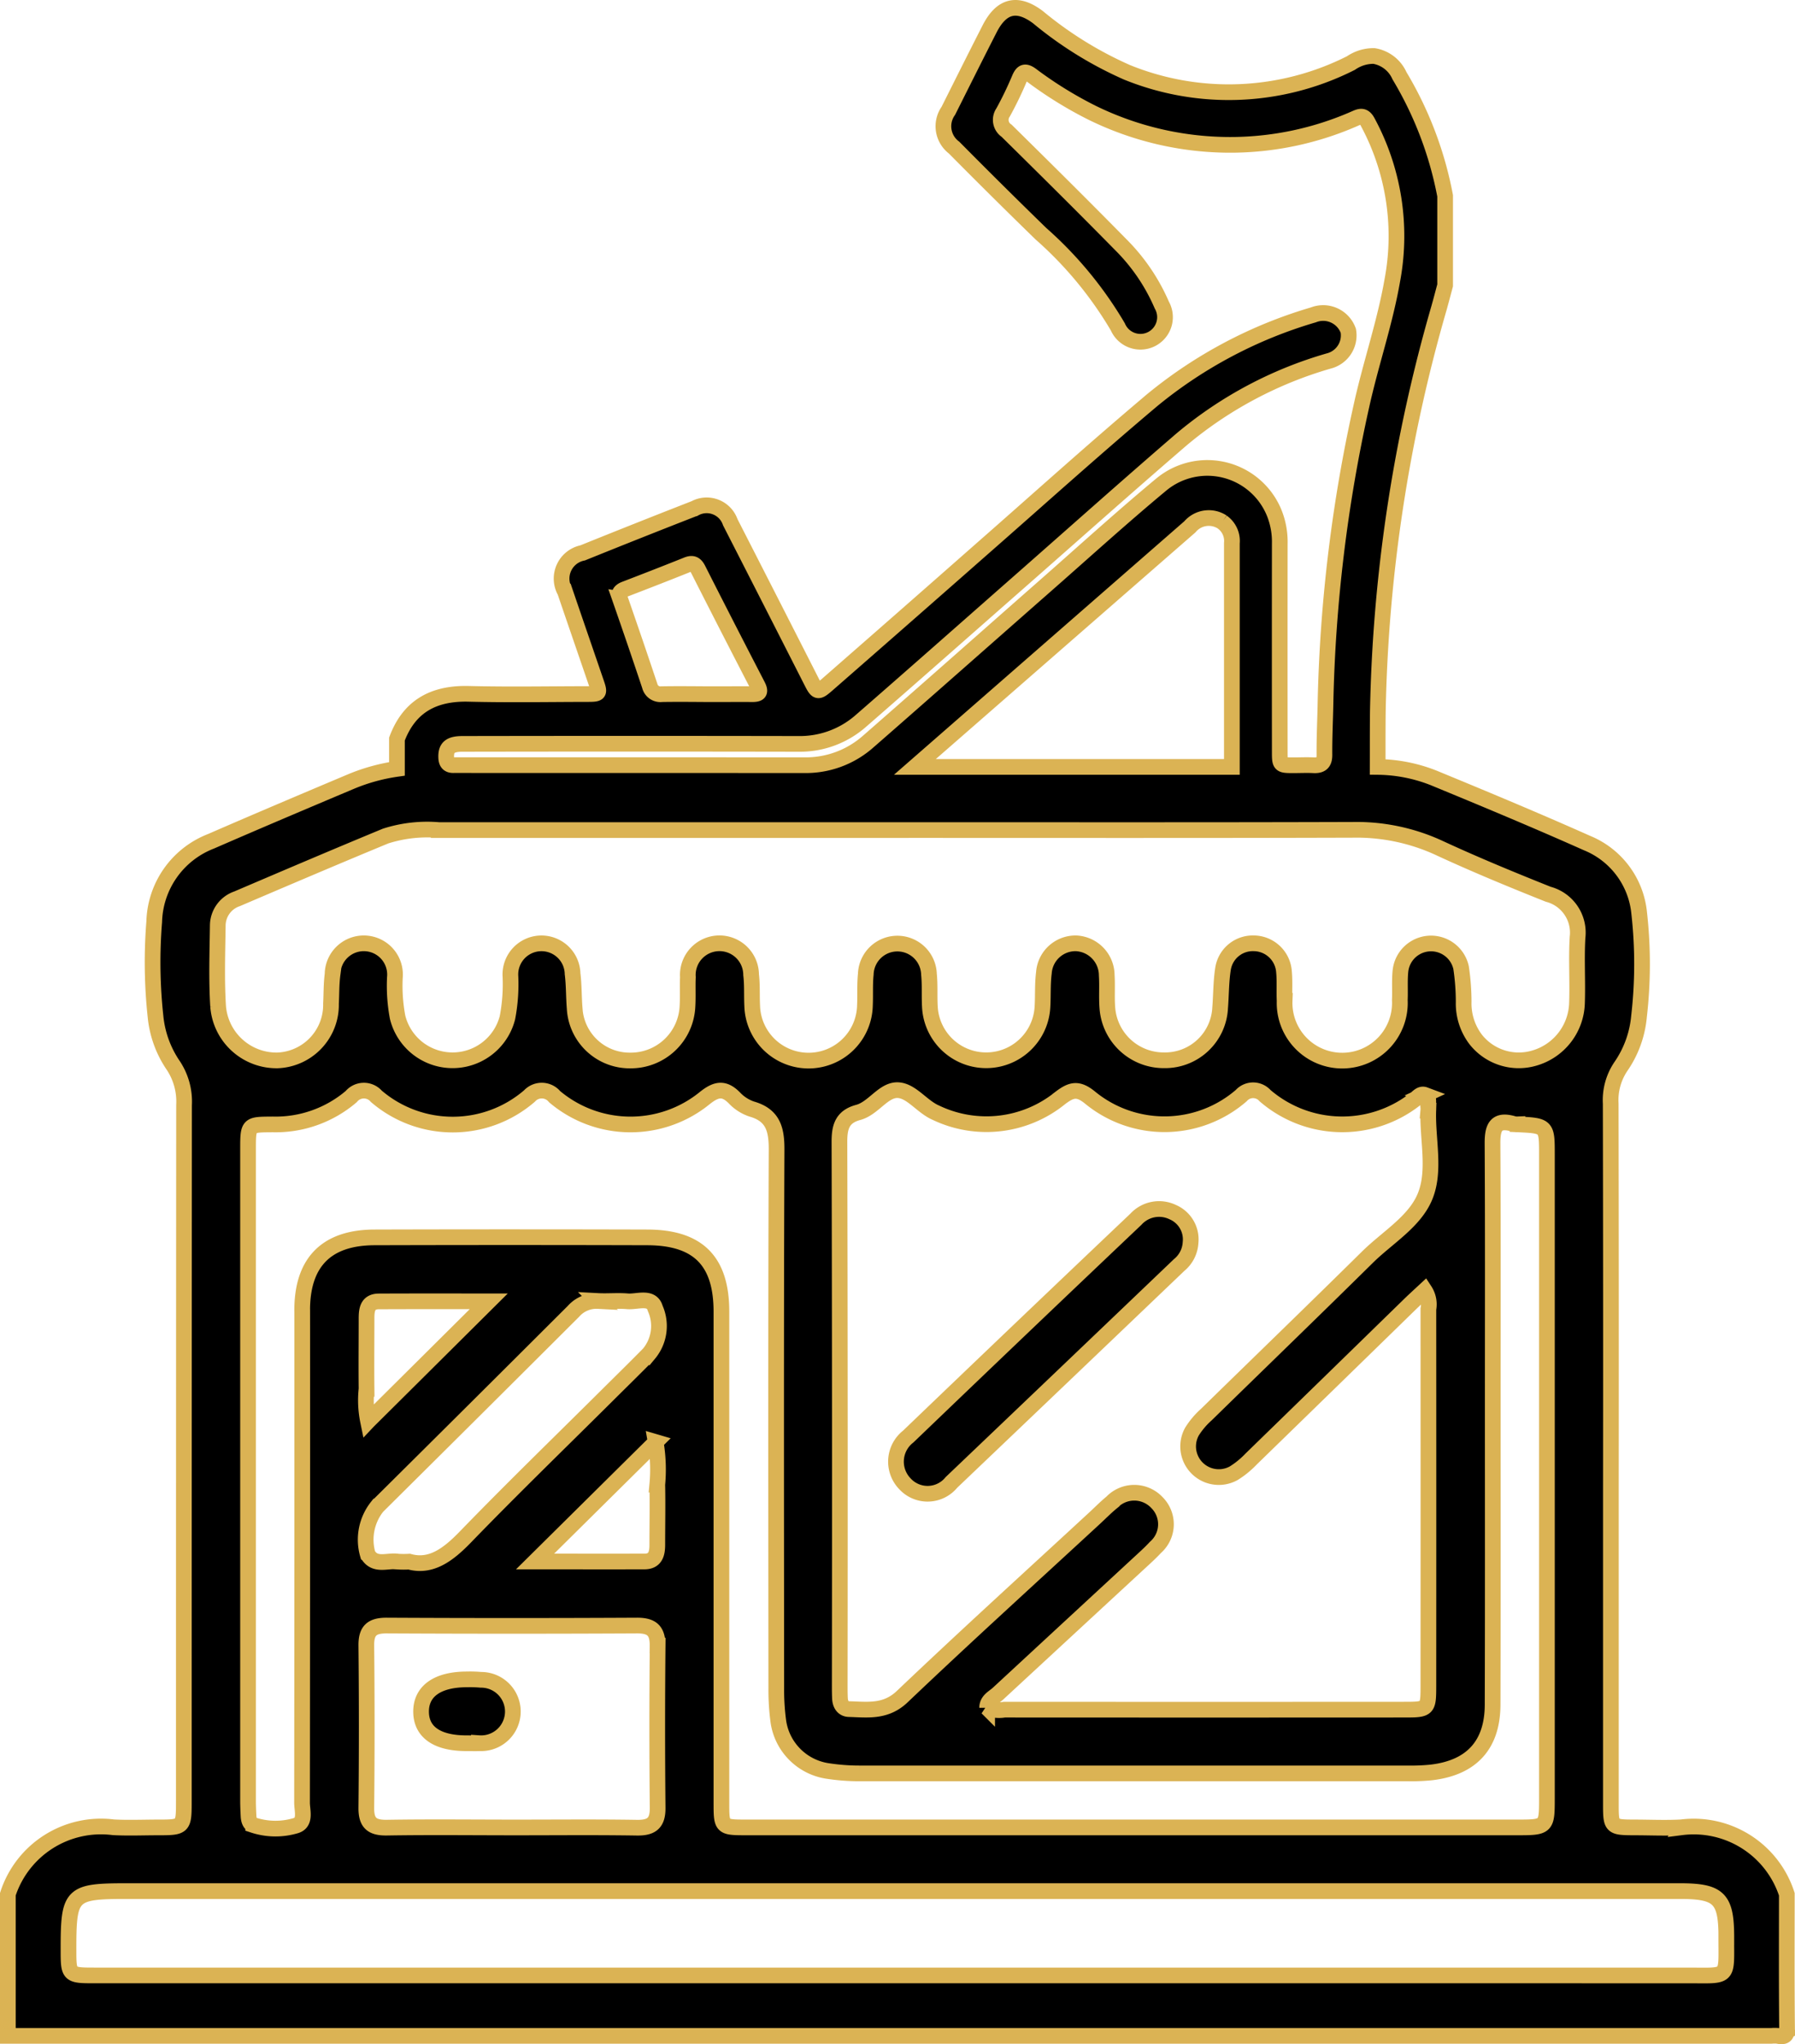 <svg xmlns="http://www.w3.org/2000/svg" width="114.382" height="130.267" viewBox="0 0 114.382 130.267">
  <g id="shopping" transform="translate(-0.382 -0.06)">
    <g id="shape-7" transform="translate(0.882 0.56)">
      <path id="Shape" d="M113.7,129.8a2.383,2.383,0,0,0-.443,0H.882v-9.026a6.24,6.24,0,0,1,6.725-4.266c.92.049,1.843.011,2.766.009,1.72,0,1.723,0,1.723-1.7q0-22.166.014-44.33a4.163,4.163,0,0,0-.719-2.576,6.666,6.666,0,0,1-1.1-3.08,32.165,32.165,0,0,1-.081-6.038,5.658,5.658,0,0,1,3.611-5.117c2.971-1.294,5.956-2.557,8.944-3.817a11.966,11.966,0,0,1,2.911-.8v-1.9c.792-2.112,2.363-2.938,4.576-2.882,2.52.064,5.043.016,7.564.013.776,0,.8-.035.544-.77-.658-1.922-1.321-3.842-1.976-5.766a1.671,1.671,0,0,1,1.127-2.46q3.563-1.44,7.145-2.837a1.587,1.587,0,0,1,2.26.881q2.6,5.085,5.187,10.176c.339.665.4.693.975.19q4.9-4.281,9.779-8.579c3.651-3.2,7.255-6.458,10.971-9.586a28.993,28.993,0,0,1,10.241-5.411,1.7,1.7,0,0,1,2.23,1.012,1.682,1.682,0,0,1-1.255,1.927,25.585,25.585,0,0,0-9.359,4.986c-3.483,3-6.911,6.06-10.364,9.095-3.354,2.948-6.7,5.908-10.067,8.841a5.887,5.887,0,0,1-4,1.477q-10.7-.019-21.393,0c-.81,0-1.074.24-1.045.882.014.321.147.481.476.471.13,0,.261,0,.392,0q10.989,0,21.979.005a6,6,0,0,0,4.057-1.518c3.722-3.252,7.422-6.531,11.134-9.795,2.507-2.2,4.976-4.453,7.545-6.587A4.6,4.6,0,0,1,81.6,32.8a4.952,4.952,0,0,1,.332,1.9q-.007,6.613,0,13.227c0,.9,0,.9.9.9.414,0,.827-.021,1.239,0,.49.028.711-.145.707-.663-.009-1.1.047-2.2.068-3.3a96.144,96.144,0,0,1,2.29-18.935c.589-2.681,1.494-5.285,1.965-7.988A15.3,15.3,0,0,0,87.528,7.826c-.247-.462-.489-.351-.83-.2a19.76,19.76,0,0,1-7.655,1.664,19.975,19.975,0,0,1-9.069-2.044A25.265,25.265,0,0,1,66.1,4.848c-.4-.292-.571-.208-.754.215a22.665,22.665,0,0,1-1.043,2.16.829.829,0,0,0,.223,1.169C66.968,10.8,69.4,13.208,71.8,15.651A12.3,12.3,0,0,1,74.415,19.5a1.566,1.566,0,1,1-2.8,1.393,24.426,24.426,0,0,0-4.9-5.936q-2.793-2.719-5.537-5.491a1.7,1.7,0,0,1-.366-2.343c.872-1.74,1.742-3.483,2.627-5.217C64.2.41,65.2.165,66.521,1.153A24.124,24.124,0,0,0,72.2,4.67a17.241,17.241,0,0,0,14.269-.593,2.532,2.532,0,0,1,1.469-.449,2.161,2.161,0,0,1,1.621,1.256,23.287,23.287,0,0,1,2.91,7.655v5.706c-.129.479-.253.959-.388,1.437a99.23,99.23,0,0,0-3.9,25.728c-.014,1.174-.008,2.35-.011,3.524a9.941,9.941,0,0,1,3.569.7c3.269,1.347,6.534,2.708,9.764,4.148a5.381,5.381,0,0,1,3.333,4.476,29.079,29.079,0,0,1-.012,6.579,6.662,6.662,0,0,1-1.147,3.176,3.828,3.828,0,0,0-.657,2.375q.026,12.375.011,24.75,0,9.954,0,19.91c0,1.439.031,1.464,1.5,1.469,1,0,1.994.049,2.988-.006a6.236,6.236,0,0,1,6.724,4.265c0,2.826-.015,5.65.014,8.475.005.474-.091.649-.568.555Zm-73.8-91.561q.961,2.755,1.884,5.522a.7.7,0,0,0,.772.536c.955-.016,1.912-.006,2.869,0s1.912-.009,2.87,0c.457.006.594-.11.361-.56q-1.911-3.688-3.787-7.393c-.172-.34-.355-.429-.713-.285-1.309.526-2.625,1.037-3.942,1.543-.322.124-.436.283-.313.637Zm38.368-4.911a1.577,1.577,0,0,0-2.065.306q-8.763,7.649-17.523,15.3l20.2,0q0-7.131,0-14.262a1.476,1.476,0,0,0-.617-1.345ZM99.038,57.048c-2.362-.943-4.714-1.913-7.018-2.983a12.563,12.563,0,0,0-5.463-1.122c-9.665.03-19.331.014-29,.015q-14.607,0-29.216,0a8.693,8.693,0,0,0-3.388.381c-3.166,1.309-6.318,2.655-9.467,4a1.812,1.812,0,0,0-1.227,1.684c-.022,1.724-.086,3.452.022,5.17a3.733,3.733,0,0,0,3.786,3.443,3.544,3.544,0,0,0,3.407-3.622c.033-.623.018-1.249.1-1.866a1.99,1.99,0,1,1,3.97.216,10.849,10.849,0,0,0,.173,2.515,3.608,3.608,0,0,0,7,.037,11.338,11.338,0,0,0,.192-2.624,1.982,1.982,0,1,1,3.959-.179c.091.726.072,1.464.132,2.194a3.512,3.512,0,0,0,3.566,3.335,3.614,3.614,0,0,0,3.623-3.44c.038-.622,0-1.247.027-1.87a2.017,2.017,0,1,1,4.029-.152c.078.652.036,1.32.069,1.977a3.593,3.593,0,0,0,7.184-.035c.03-.66-.014-1.324.054-1.979a2.014,2.014,0,0,1,4.026,0c.07.691.018,1.393.059,2.088a3.592,3.592,0,0,0,7.172.026c.045-.731,0-1.472.093-2.2a2.016,2.016,0,0,1,2.075-1.88,2.048,2.048,0,0,1,1.929,2.04c.045.694-.016,1.4.041,2.089a3.6,3.6,0,0,0,3.62,3.323,3.513,3.513,0,0,0,3.565-3.334c.067-.841.055-1.691.188-2.52a1.92,1.92,0,0,1,1.961-1.6A1.946,1.946,0,0,1,82.2,61.973c.059.618.01,1.246.041,1.869a3.674,3.674,0,1,0,7.341-.048c.027-.623-.023-1.251.042-1.869a1.96,1.96,0,0,1,3.862-.2,14.889,14.889,0,0,1,.164,2.188,3.793,3.793,0,0,0,.75,2.366,3.494,3.494,0,0,0,3.76,1.208,3.763,3.763,0,0,0,2.712-3.513c.048-1.392-.047-2.79.035-4.179A2.527,2.527,0,0,0,99.038,57.048Zm-79.4,26.51c0-3.062,1.548-4.635,4.61-4.643q8.69-.025,17.381,0c3.245.008,4.724,1.508,4.724,4.735q0,15.63,0,31.258c0,1.6,0,1.608,1.589,1.608q12.345,0,24.688,0H96.985c1.971,0,1.97,0,1.97-1.914q0-20.472,0-40.944c0-1.858,0-1.858-1.875-1.946a.921.921,0,0,1-.221-.018c-1.158-.353-1.375.21-1.37,1.234.032,5.5.015,11.006.015,16.509,0,6.42.011,12.841-.009,19.262-.008,2.566-1.347,4.016-3.906,4.313a12.318,12.318,0,0,1-1.436.062q-17.492,0-34.983,0a13.319,13.319,0,0,1-2.092-.161,3.725,3.725,0,0,1-3.1-3.165,15.1,15.1,0,0,1-.129-2.084c-.009-11.447-.027-22.894.019-34.341.005-1.295-.225-2.2-1.586-2.587a2.718,2.718,0,0,1-1.106-.712c-.654-.663-1.15-.568-1.869,0a7.493,7.493,0,0,1-9.584-.076,1.061,1.061,0,0,0-1.6-.044,7.478,7.478,0,0,1-9.76.021,1.048,1.048,0,0,0-1.6.017,7.418,7.418,0,0,1-5,1.774c-1.567.013-1.575-.026-1.575,1.6q0,20.748,0,41.5c0,.329.015.66.032.989.012.229.083.487.295.558a4.529,4.529,0,0,0,2.714.04c.662-.195.4-.949.4-1.466q.019-15.685.012-31.369Zm22.527,8.4-7.686,7.611c2.355,0,4.662.007,6.969,0,.7,0,.817-.5.818-1.06,0-1.281.027-2.562,0-3.842A10.326,10.326,0,0,0,42.162,91.957Zm.118,12.972c.009-.956-.372-1.283-1.316-1.278q-7.966.041-15.933,0c-.944-.006-1.32.312-1.309,1.274q.052,5.171,0,10.34c-.01.966.362,1.28,1.309,1.265,2.655-.043,5.311-.014,7.966-.012s5.312-.027,7.966.015c.942.015,1.331-.3,1.322-1.264q-.051-5.169,0-10.34Zm-18.457-5.8c.457.774,1.268.339,1.92.449a6.022,6.022,0,0,0,.713,0c1.385.382,2.476-.434,3.573-1.566,2.989-3.087,6.076-6.08,9.124-9.111.859-.854,1.724-1.7,2.576-2.568a2.766,2.766,0,0,0,.4-2.9c-.225-.8-1.148-.391-1.767-.445s-1.254.013-1.879-.02a1.947,1.947,0,0,0-1.561.658q-6.238,6.229-12.5,12.439a3.387,3.387,0,0,0-.606,3.059Zm.013-8.5c2.548-2.53,5.058-5.025,7.687-7.639-2.386,0-4.7-.006-7,.005-.718,0-.787.524-.787,1.075,0,1.5-.017,3,0,4.5A6.665,6.665,0,0,0,23.836,90.633Zm67.328-20.8c-.268-.1-.454.181-.662.322a7.534,7.534,0,0,1-9.514-.272,1.014,1.014,0,0,0-1.514,0,7.473,7.473,0,0,1-9.667.1c-.746-.591-1.16-.484-1.866.051a7.461,7.461,0,0,1-7.92.941c-.891-.382-1.557-1.4-2.419-1.439-.925-.047-1.557,1.154-2.532,1.417-1.028.276-1.205.933-1.2,1.9q.043,17.278.019,34.555c0,.294,0,.587.014.88.015.372.19.68.575.691,1.191.033,2.335.213,3.392-.793,4.05-3.857,8.192-7.616,12.3-11.412.35-.326.687-.668,1.056-.97a1.979,1.979,0,0,1,2.876.013,1.954,1.954,0,0,1-.092,2.853c-.349.378-.736.721-1.114,1.071q-4.458,4.122-8.914,8.246c-.273.254-.7.429-.7.91a2.026,2.026,0,0,0,1.1.117q12.731.008,25.46,0c1.537,0,1.556-.016,1.557-1.536q.007-11.995,0-23.991a1.613,1.613,0,0,0-.235-1.186c-.355.33-.653.6-.938.877Q85.165,88.117,80.1,93.046a5.587,5.587,0,0,1-1.105.9,1.955,1.955,0,0,1-2.66-2.652,5,5,0,0,1,.919-1.087c3.419-3.345,6.859-6.668,10.262-10.028,1.279-1.264,3.028-2.272,3.68-3.891.669-1.654.137-3.624.2-5.453a1.268,1.268,0,0,0,0-.221c-.042-.274.113-.644-.236-.781Zm19.221,53.7c0-2.491-.461-2.955-2.954-2.955q-49.482,0-98.964,0c-3.569,0-3.726.164-3.723,3.731,0,1.633.007,1.643,1.683,1.643H107.936c2.674,0,2.449.242,2.449-2.419ZM75.516,80.679Q68.268,87.61,61.01,94.529a1.958,1.958,0,0,1-2.953.1,2.03,2.03,0,0,1,.2-3.022q7.234-6.945,14.507-13.848A2,2,0,0,1,75.1,77.3a1.892,1.892,0,0,1,1.147,1.951A1.987,1.987,0,0,1,75.516,80.679ZM30.9,111.151c-.257.013-.516,0-.774,0-1.862.006-2.885-.688-2.911-1.968-.027-1.338,1.029-2.1,2.926-2.1a7.7,7.7,0,0,1,.884.027,2.021,2.021,0,1,1-.125,4.037Z" transform="translate(-0.882 -0.56)" stroke="#dbb354" stroke-width="1"/>
    </g>
  </g>
</svg>
